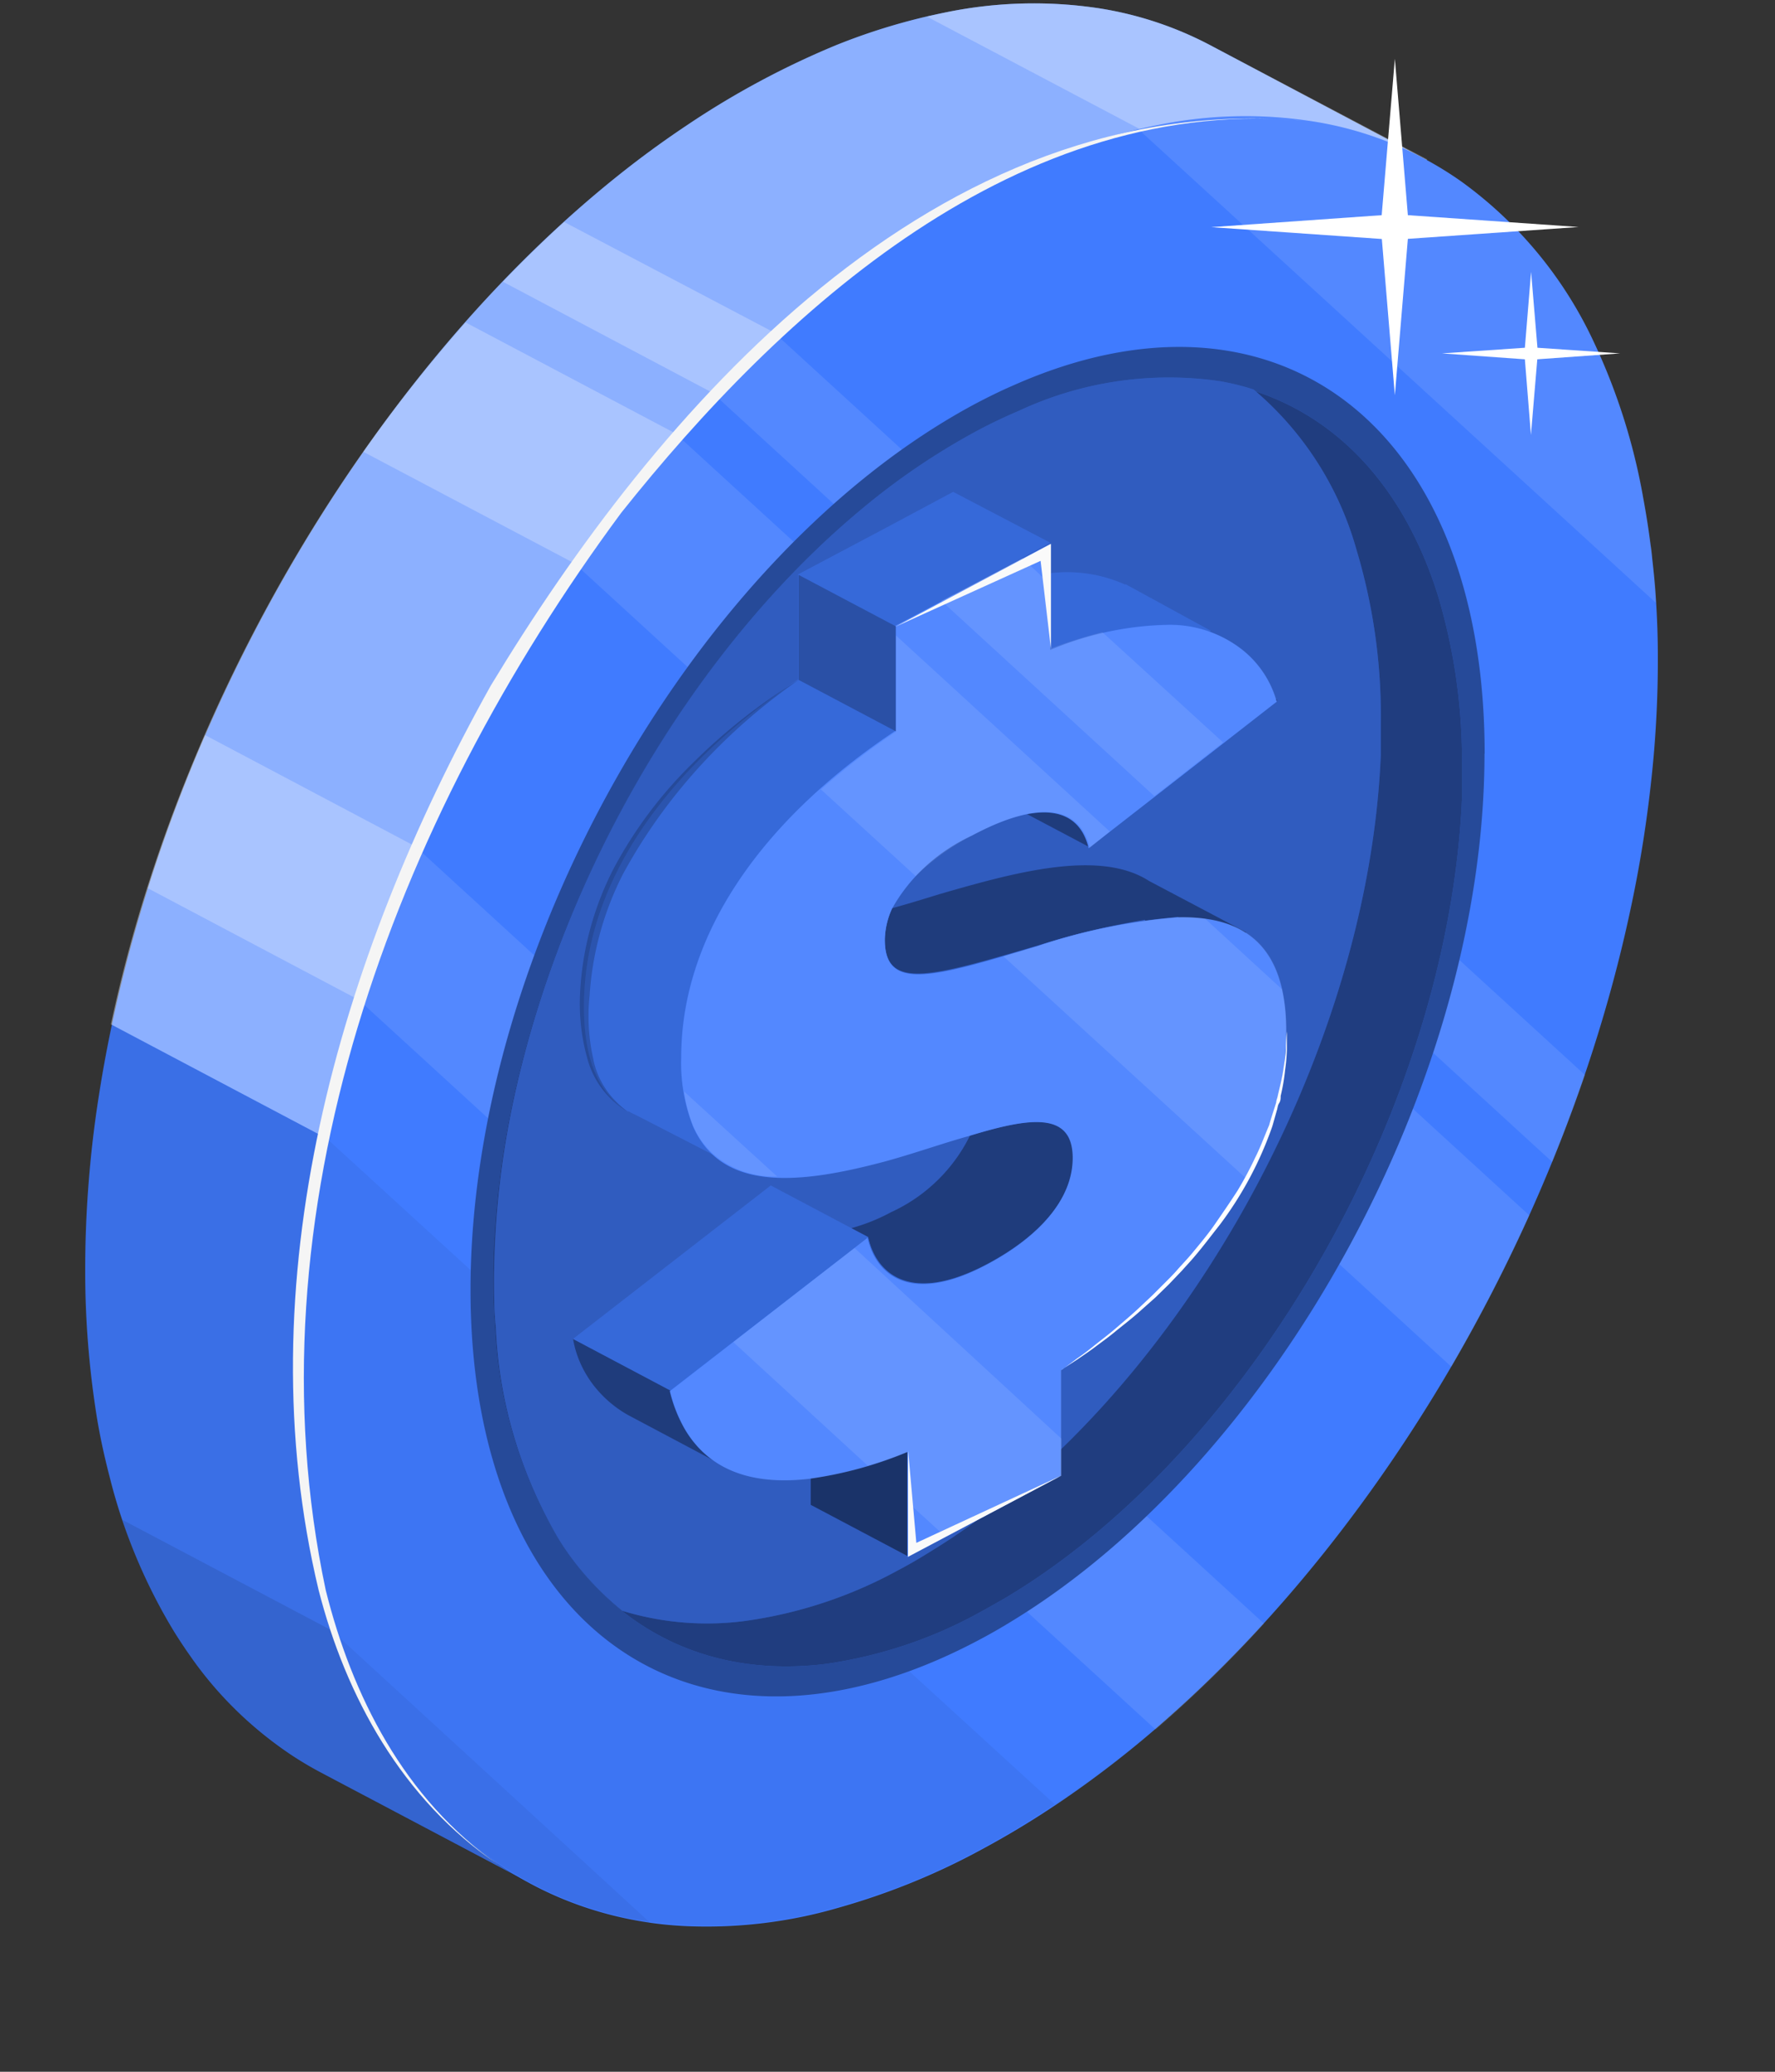 <svg width="12" height="14" fill="none" xmlns="http://www.w3.org/2000/svg"><rect width="100%" height="100%" fill="#333333" stroke="none"/><path d="m9.312 1.72.334-.638L8.185.307A2.411 2.411 0 0 0 7.43.056a2.95 2.95 0 0 0-1.028.026 4.175 4.175 0 0 0-.754.225 5.73 5.73 0 0 0-1.005.54 6.72 6.72 0 0 0-.376.27C2.454 2.52 1.034 5.019.666 7.42a7.603 7.603 0 0 0-.09 1.178 6.251 6.251 0 0 0 .079.98c.023.14.053.274.087.405.09.36.233.707.427 1.03.04.065.08.125.123.186.173.247.392.464.647.64.076.052.156.1.238.143l1.381.73.306-.584c.081-.016.162-.036.245-.058a4.69 4.69 0 0 0 .962-.39c.194-.105.383-.22.564-.343.243-.167.474-.348.692-.541C7.841 9.463 9.033 7.377 9.47 5.3c.065-.305.112-.612.143-.921a7.54 7.54 0 0 0 .037-.757c0-.36-.032-.719-.096-1.074a4.424 4.424 0 0 0-.242-.83Z" fill="#407BFF"/><path opacity=".25" d="M.999 6.002 3.963 7.57l.39-1.033-2.967-1.57c-.148.34-.277.685-.387 1.036ZM8.184.307a2.411 2.411 0 0 0-.755-.251 2.95 2.95 0 0 0-1.028.026l-.135.03 3.049 1.61v-.007l.334-.638-1.465-.77ZM7.868 4.268l.39-.43L3.814 1.5c-.14.128-.279.263-.414.404l4.468 2.365ZM2.456 3.053 6.31 5.088l.423-1.014-3.585-1.895c-.248.28-.479.572-.692.874Z" fill="#fff"/><path opacity=".4" d="M8.185.307A2.41 2.41 0 0 0 7.43.056a2.95 2.95 0 0 0-1.028.026 4.176 4.176 0 0 0-.754.225 5.732 5.732 0 0 0-1.005.54 6.723 6.723 0 0 0-.376.27C2.58 2.422 1.227 4.678.75 6.922l6.182 3.268c1.274-1.413 2.143-3.095 2.529-4.893a8.48 8.48 0 0 0 .143-.921c.024-.255.038-.508.037-.757 0-.36-.032-.718-.096-1.073a4.422 4.422 0 0 0-.239-.83l.335-.638L8.185.307Z" fill="#fff"/><path opacity=".1" d="m3.554 12.712.306-.583c.081-.017.162-.037.245-.059.336-.095.659-.226.961-.39a6.37 6.37 0 0 0 .565-.343 7.04 7.04 0 0 0 .692-.541c.216-.191.421-.392.614-.603L.755 6.925a8.85 8.85 0 0 0-.149.983 7.449 7.449 0 0 0-.03.69 6.251 6.251 0 0 0 .079.98c.023.14.053.274.087.406.09.36.233.706.427 1.03.04.064.08.124.123.186.173.246.392.463.647.64.076.051.156.099.238.142l1.377.73Z" fill="#000"/><path opacity=".1" d="M1.169 11.017c.04.064.08.124.123.186.173.246.392.463.647.64.076.051.156.099.238.142l1.381.73.306-.583h.012l.022-.24L.827 10.27c.084.26.199.51.342.748Z" fill="#000"/><path d="M11.111 3.376a4.155 4.155 0 0 0-.337-1.067 2.787 2.787 0 0 0-.897-1.084A2.382 2.382 0 0 0 8.86.818a2.95 2.95 0 0 0-1.028.026 4.321 4.321 0 0 0-.754.225 5.475 5.475 0 0 0-1.002.537 6.698 6.698 0 0 0-.375.271c-1.813 1.4-3.247 3.898-3.602 6.3a7.589 7.589 0 0 0-.058.489 6.988 6.988 0 0 0-.007 1.23 5.432 5.432 0 0 0 .142.845 3.704 3.704 0 0 0 .545 1.216 2.6 2.6 0 0 0 .648.64c.37.254.815.4 1.277.419.346.014.692-.028 1.021-.124.337-.095.66-.226.962-.39a6.08 6.08 0 0 0 .564-.343 7.04 7.04 0 0 0 .693-.541c1.514-1.333 2.706-3.42 3.142-5.496.065-.305.112-.612.143-.921a7.44 7.44 0 0 0 .037-.757 5.91 5.91 0 0 0-.097-1.068Z" fill="#407BFF"/><path opacity=".05" d="M2.19 7.676a9.777 9.777 0 0 0-.091.495 6.65 6.65 0 0 0-.058.488 6.988 6.988 0 0 0-.007 1.23 5.435 5.435 0 0 0 .142.845 3.704 3.704 0 0 0 .545 1.216c.173.247.393.464.648.64.37.255.815.4 1.277.42.346.014.692-.028 1.021-.125.337-.094.66-.225.962-.39.17-.09.337-.193.502-.302L2.19 7.676Z" fill="#000"/><path opacity=".05" d="M2.26 11.035a3.59 3.59 0 0 0 .46.929c.174.246.393.463.649.64a2.41 2.41 0 0 0 1.033.395l-2.141-1.964Z" fill="#000"/><path opacity=".1" d="M2.818 5.729c-.147.34-.27.685-.387 1.033l5.382 4.926.073-.064c.233-.206.453-.424.66-.652L2.818 5.729ZM4.577 2.939c-.247.28-.476.571-.687.874l5.922 5.423c.192-.331.368-.674.527-1.023L4.577 2.939ZM5.25 2.262a9.856 9.856 0 0 0-.419.406l5.663 5.184c.08-.193.153-.39.222-.587L5.249 2.262ZM11.195 4.074c0-.1-.015-.198-.026-.295 0-.03 0-.063-.01-.095l-.013-.098c-.01-.07-.021-.141-.035-.21a4.151 4.151 0 0 0-.337-1.067 2.787 2.787 0 0 0-.897-1.084A2.382 2.382 0 0 0 8.86.818a2.95 2.95 0 0 0-1.028.026l-.135.03 3.498 3.2Z" fill="#fff"/><path d="M10.036 5.094c0 2.215-1.411 4.775-3.197 5.862a3.86 3.86 0 0 1-.23.131c-1.894 1-3.428-.06-3.428-2.371S4.715 3.722 6.61 2.72c.077-.04.154-.078.23-.111 1.786-.8 3.197.267 3.197 2.484Z" fill="#407BFF"/><path opacity=".4" d="M10.036 5.094c0 2.215-1.411 4.775-3.197 5.862a3.86 3.86 0 0 1-.23.131c-1.894 1-3.428-.06-3.428-2.371S4.715 3.722 6.61 2.72c.077-.04.154-.078.23-.111 1.786-.8 3.197.267 3.197 2.484Z" fill="#000"/><path d="M9.884 5.174v.215c-.087 2.066-1.402 4.381-3.05 5.387l-.045.027c-.059.033-.117.067-.175.098-.316.174-.665.29-1.03.343-.768.095-1.41-.213-1.808-.843a3.077 3.077 0 0 1-.43-1.424 4.517 4.517 0 0 1-.002-.657c.015-.228.042-.455.083-.68.29-1.597 1.217-3.22 2.402-4.201a4.664 4.664 0 0 1 .78-.526 4.36 4.36 0 0 1 .219-.108l.06-.026c.418-.195.891-.264 1.353-.197.69.124 1.218.62 1.476 1.428.115.379.17.77.167 1.164Z" fill="#407BFF"/><path opacity=".5" d="M9.884 5.174v.215c-.087 2.066-1.402 4.381-3.05 5.387l-.045.027c-.059.033-.117.067-.175.098-.316.174-.665.29-1.03.343-.768.095-1.41-.213-1.808-.843a3.077 3.077 0 0 1-.43-1.424 4.517 4.517 0 0 1-.002-.657c.015-.228.042-.455.083-.68.29-1.597 1.217-3.22 2.402-4.201a4.664 4.664 0 0 1 .78-.526 4.36 4.36 0 0 1 .219-.108l.06-.026c.418-.195.891-.264 1.353-.197.69.124 1.218.62 1.476 1.428.115.379.17.77.167 1.164Z" fill="#000"/><path d="M9.335 5.1v-.217a3.893 3.893 0 0 0-.165-1.17 2.187 2.187 0 0 0-.695-1.081 1.675 1.675 0 0 0-.227-.056 2.397 2.397 0 0 0-1.353.197l-.06.026c-.073.033-.147.068-.22.107a4.664 4.664 0 0 0-.78.526c-1.183.978-2.112 2.601-2.402 4.201a5.914 5.914 0 0 0-.093 1c0 .106 0 .229.012.337.021.5.166.989.425 1.43.113.182.258.346.43.485.268.082.554.106.835.068a3.013 3.013 0 0 0 1.03-.342c.057-.03.117-.064.174-.099l.044-.027C7.934 9.481 9.25 7.165 9.335 5.1Z" fill="#407BFF"/><path opacity=".25" d="M9.335 5.1v-.217a3.893 3.893 0 0 0-.165-1.17 2.187 2.187 0 0 0-.695-1.081 1.675 1.675 0 0 0-.227-.056 2.397 2.397 0 0 0-1.353.197l-.06.026c-.073.033-.147.068-.22.107a4.664 4.664 0 0 0-.78.526c-1.183.978-2.112 2.601-2.402 4.201a5.914 5.914 0 0 0-.093 1c0 .106 0 .229.012.337.021.5.166.989.425 1.43.113.182.258.346.43.485.268.082.554.106.835.068a3.013 3.013 0 0 0 1.03-.342c.057-.03.117-.064.174-.099l.044-.027C7.934 9.481 9.25 7.165 9.335 5.1Z" fill="#000"/><path d="M8.863.82C6.884.616 5.274 2.117 4.2 3.465 2.65 5.56 1.665 8.21 2.202 10.745c.176.705.528 1.413 1.17 1.858-.656-.44-1.036-1.147-1.218-1.858-.496-2.075.127-4.256 1.164-6.112C4.426 2.8 6.311.57 8.863.82Z" fill="#F5F5F5"/><path opacity=".35" d="m7.364 5.724-.658-.348 1.272-.993.657.348-1.271.993ZM7.768 5.953c-.337-.218-.92-.054-1.416.089-.119.037-.225.069-.323.096a.524.524 0 0 0-.049.21c0 .351.325.248 1.031.043.238-.075.482-.134.73-.176.021.178.156.34.684.085l-.657-.347Z" fill="#000"/><path opacity=".45" d="m6.139 10.517-.658-.348v-.71l.658.347v.711Z" fill="#000"/><path opacity=".35" d="M7.256 7.823c0 .282-.231.535-.575.718-.541.291-.762.053-.812-.178L5.753 8.3c.095-.026.185-.062.27-.108a1.11 1.11 0 0 0 .535-.519c.403-.121.698-.168.698.149ZM4.808 9.56a.46.46 0 0 0-.24-.053.934.934 0 0 1-.034-.113l-.66-.348c.017.105.06.205.123.294a.783.783 0 0 0 .245.22l.656.348a.262.262 0 0 0 .022-.188.282.282 0 0 0-.112-.16Z" fill="#000"/><path d="M7.012 6.392c-.706.212-1.03.308-1.03-.042a.524.524 0 0 1 .048-.21c-.482.135-.706.153-.706-.138 0-.215.158-.478.594-.71.464-.248.723-.19.788.084l1.272-.99c0-.015-.01-.029-.018-.044a.85.85 0 0 0 .226-.079l-.525-.287-.05-.027h-.008a.96.96 0 0 0-.499-.076c-.228.023-.45.077-.66.162v-.017l.657-.35-.657-.344-.445.238-.604.32v.71c-.891.595-1.447 1.37-1.447 2.21 0 .381.112.598.295.708h.008c.016.01.032.017.049.025l.55.283a.343.343 0 0 0-.03-.221c.175-.02.348-.055.516-.103.668-.185 1.262-.476 1.262-.022a.502.502 0 0 1-.04.199c.405-.124.698-.168.698.149 0 .282-.232.534-.575.718-.542.29-.762.053-.812-.179l-.116-.061-.542-.287-1.337 1.037.657.348a.97.97 0 0 0 .1.255c.294-.01.583-.075.848-.192v.287l1.04-.13v-.71C7.418 8.3 8.04 7.48 8.04 6.626a1.053 1.053 0 0 0-.074-.429 3.994 3.994 0 0 0-.954.196Z" fill="#407BFF"/><path opacity=".15" d="M7.012 6.392c-.706.212-1.03.308-1.03-.042a.524.524 0 0 1 .048-.21c-.482.135-.706.153-.706-.138 0-.215.158-.478.594-.71.464-.248.723-.19.788.084l1.272-.99c0-.015-.01-.029-.018-.044a.85.85 0 0 0 .226-.079l-.525-.287-.05-.027h-.008a.96.96 0 0 0-.499-.076c-.228.023-.45.077-.66.162v-.017l.657-.35-.657-.344-.445.238-.604.32v.71c-.891.595-1.447 1.37-1.447 2.21 0 .381.112.598.295.708h.008c.016.01.032.017.049.025l.55.283a.343.343 0 0 0-.03-.221c.175-.02.348-.055.516-.103.668-.185 1.262-.476 1.262-.022a.502.502 0 0 1-.04.199c.405-.124.698-.168.698.149 0 .282-.232.534-.575.718-.542.29-.762.053-.812-.179l-.116-.061-.542-.287-1.337 1.037.657.348a.97.97 0 0 0 .1.255c.294-.01.583-.075.848-.192v.287l1.04-.13v-.71C7.418 8.3 8.04 7.48 8.04 6.626a1.053 1.053 0 0 0-.074-.429 3.994 3.994 0 0 0-.954.196Z" fill="#000"/><path d="M5.4 4.594c-.501.348-.908.797-1.188 1.312a2.097 2.097 0 0 0-.226.822 1.31 1.31 0 0 0 .024.424c.026.142.11.27.233.359a.589.589 0 0 1-.27-.35 1.366 1.366 0 0 1-.052-.435c.012-.294.088-.583.224-.85a2.91 2.91 0 0 1 .541-.722c.213-.212.452-.4.713-.56Z" fill="#000" opacity=".2"/><path d="M7.968 6.199a3.994 3.994 0 0 0-.956.195c-.706.212-1.03.309-1.03-.042a.524.524 0 0 1 .048-.21c.118-.214.308-.387.541-.496.464-.247.724-.188.789.086l1.271-.99a.68.68 0 0 0-.269-.378.792.792 0 0 0-.468-.142 2.15 2.15 0 0 0-.794.17v-.717l-.656.346-.391.208v.71c-.892.594-1.448 1.37-1.448 2.207-.005.158.022.316.08.466.198.45.736.387 1.304.235.2-.055.393-.124.564-.171.406-.124.699-.168.699.149 0 .282-.232.535-.575.718-.542.29-.762.053-.812-.178L4.528 9.4a.97.97 0 0 0 .1.255c.175.299.486.381.849.337.227-.032.448-.093.657-.18v.71l1.039-.55V9.26c.901-.607 1.522-1.426 1.522-2.281.005-.618-.314-.788-.727-.78Z" fill="#407BFF"/><path d="M7.969 6.198a3.994 3.994 0 0 0-.956.196c-.707.212-1.031.308-1.031-.042a.524.524 0 0 1 .048-.21c.119-.214.308-.388.542-.496.464-.247.723-.188.788.086l1.272-.991a.68.68 0 0 0-.27-.378.792.792 0 0 0-.467-.14 2.15 2.15 0 0 0-.795.169v-.717l-.656.345-.39.208v.71c-.892.594-1.448 1.37-1.448 2.208-.006.158.021.316.08.465.197.45.736.388 1.304.236.199-.055.392-.124.564-.171.406-.124.698-.169.698.148 0 .283-.231.535-.575.719-.541.29-.762.053-.812-.179L4.53 9.401a.97.97 0 0 0 .1.255c.174.298.486.381.848.337.227-.032.449-.093.658-.181v.71l1.039-.55v-.714c.9-.606 1.521-1.425 1.521-2.28.006-.619-.313-.788-.726-.78Z" fill="#fff" opacity=".1"/><path opacity=".1" d="m5.777 8.434-.82.635.91.836c.09-.027.18-.058.271-.095v.343l.255.232.784-.414v-.248l-1.4-1.29ZM7.968 6.198a3.994 3.994 0 0 0-.957.196l-.228.068 1.643 1.503c.174-.306.267-.646.27-.99a1.299 1.299 0 0 0-.029-.29l-.52-.477a1.072 1.072 0 0 0-.18-.01ZM6.191 5.92a1.58 1.58 0 0 1 .388-.277c.464-.247.724-.188.789.086l.135-.11-1.447-1.326v.652c-.179.119-.348.25-.506.39l.641.586ZM7.453 4.272a3.37 3.37 0 0 0-.349.11v-.43l-.193-.181-.467.247-.08.042 1.44 1.32.465-.363-.816-.745ZM5.254 7.95l-.629-.574c.01.079.03.157.06.231a.547.547 0 0 0 .225.255.625.625 0 0 0 .344.088Z" fill="#fff"/><path d="m6.056 4.942-.658-.348v-.71l.658.348v.71Z" fill="#407BFF"/><path opacity=".35" d="m6.056 4.942-.658-.348v-.71l.658.348v.71Z" fill="#000"/><path d="M7.178 9.256s.038-.026.102-.075c.04-.027.078-.056.115-.086.043-.035.094-.072.146-.117.051-.044.108-.091.165-.145l.086-.081.088-.088c.03-.03.06-.06.088-.093.029-.032.06-.065.088-.098.056-.068.114-.136.164-.21.05-.072.1-.145.147-.218.044-.073.084-.148.12-.225.037-.073.063-.147.093-.216.01-.036.021-.07.032-.104l.016-.05c0-.016.009-.032.011-.048.015-.063.03-.124.037-.173.007-.05.016-.098.017-.135 0-.076.007-.124.007-.124v.124a1.121 1.121 0 0 1-.012.136c-.006.059-.016.118-.03.176 0 .016 0 .032-.01.048-.011.016-.01.033-.016.05l-.03.106a2.44 2.44 0 0 1-.356.667c-.056.071-.11.143-.167.21-.028.034-.06.067-.088.099l-.089.093-.09.088-.09.08c-.057.052-.116.098-.17.141-.052.044-.103.08-.148.114s-.085.06-.118.083l-.108.07Z" fill="#fff"/><path d="m6.056 4.234 1.049-.559v.71l-.07-.595-.979.444ZM6.14 9.809l.055.617.983-.456-1.039.55v-.711Z" fill="#FAFAFA"/><path d="M9.341 1.454 9.43.397l.088 1.057 1.154.08-1.154.08-.088 1.057-.088-1.056-1.153-.08 1.153-.081ZM10.309 2.35l.042-.513.043.513.559.038-.56.04-.043.511-.041-.511-.56-.04.56-.038Z" fill="#fff"/></svg>